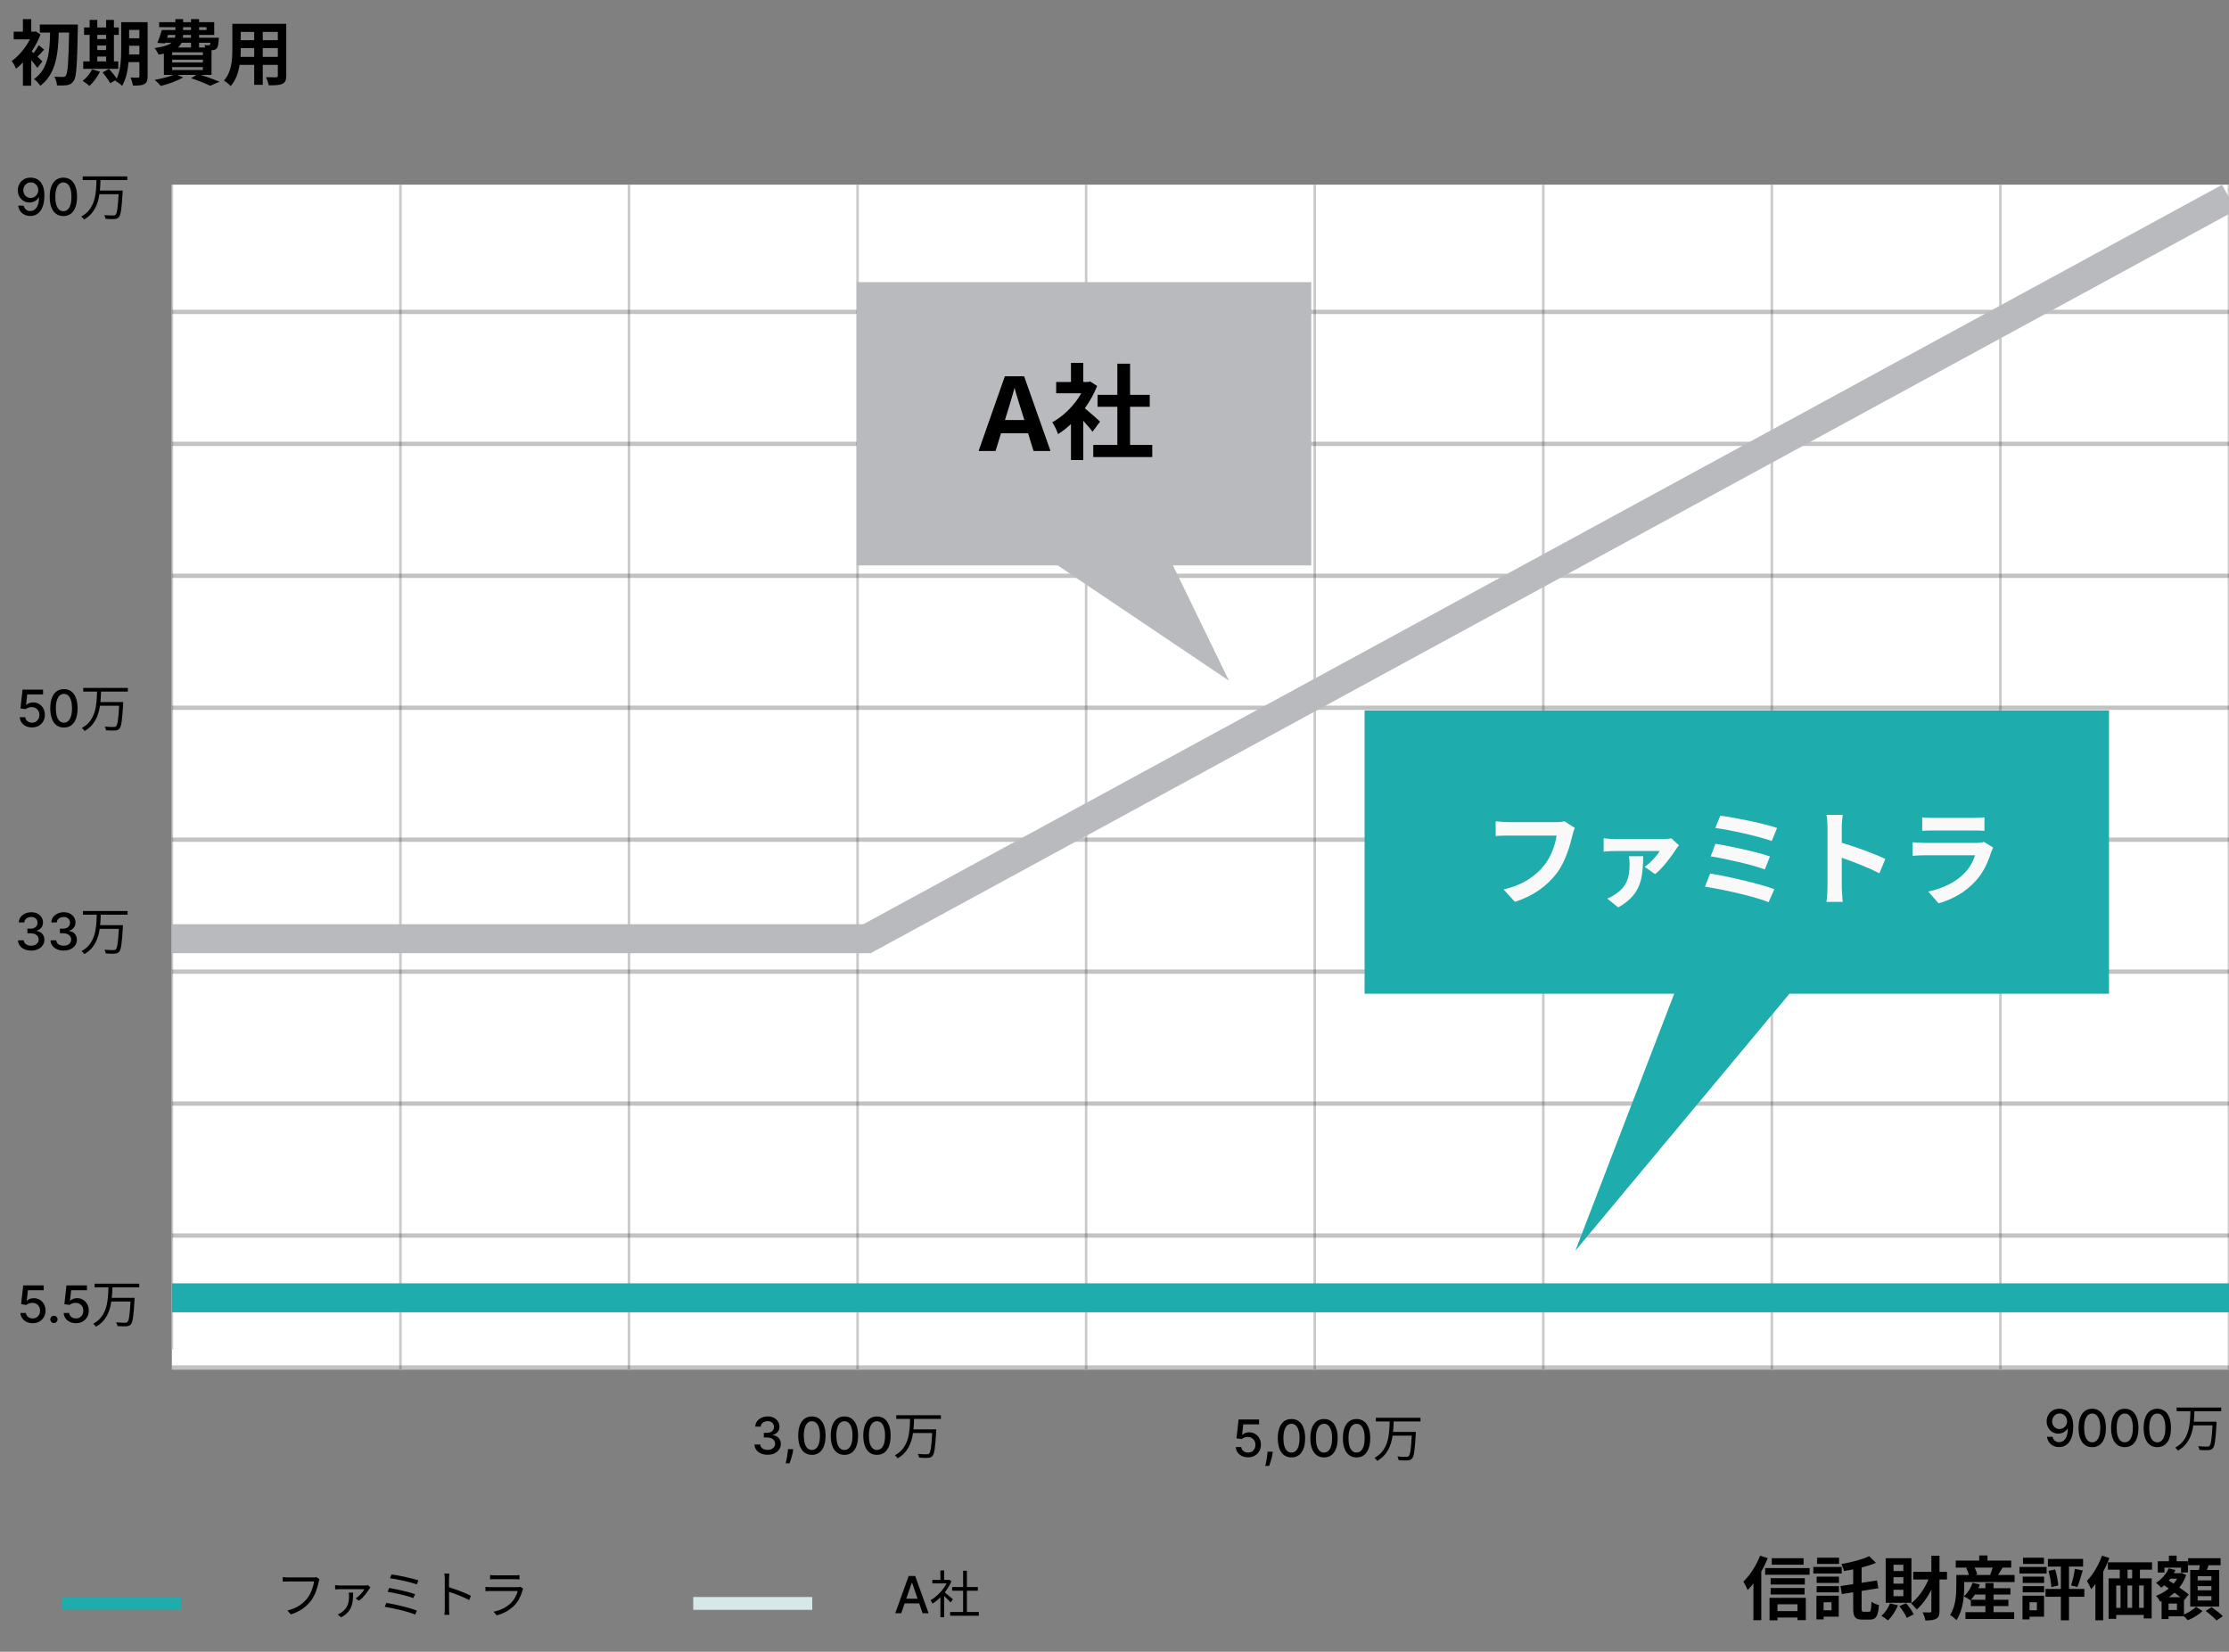 <?xml version="1.0" encoding="UTF-8"?>
<svg xmlns="http://www.w3.org/2000/svg" width="869" height="644" viewBox="0 0 869 644" fill="none">
  <rect x="0" y="0" width="869" height="644" fill="#808080" stroke="none"/>
  <path d="M12.164 370.621C11.189 370.621 10.318 370.453 9.551 370.117C8.789 369.78 8.185 369.314 7.74 368.718C7.3 368.117 7.063 367.421 7.03 366.63H9.26C9.288 367.061 9.432 367.435 9.693 367.752C9.958 368.065 10.303 368.306 10.729 368.476C11.155 368.647 11.629 368.732 12.149 368.732C12.722 368.732 13.229 368.633 13.669 368.434C14.114 368.235 14.462 367.958 14.713 367.603C14.964 367.243 15.089 366.829 15.089 366.36C15.089 365.873 14.964 365.445 14.713 365.075C14.467 364.701 14.104 364.408 13.626 364.195C13.153 363.982 12.58 363.875 11.908 363.875H10.68V362.086H11.908C12.448 362.086 12.921 361.989 13.328 361.795C13.74 361.601 14.062 361.331 14.294 360.986C14.526 360.635 14.642 360.226 14.642 359.757C14.642 359.307 14.54 358.917 14.336 358.586C14.138 358.249 13.854 357.987 13.484 357.797C13.12 357.608 12.689 357.513 12.192 357.513C11.719 357.513 11.276 357.601 10.864 357.776C10.457 357.947 10.126 358.193 9.87 358.515C9.615 358.832 9.477 359.213 9.459 359.658H7.335C7.359 358.872 7.591 358.181 8.031 357.584C8.476 356.988 9.063 356.522 9.792 356.186C10.521 355.85 11.331 355.682 12.22 355.682C13.153 355.682 13.958 355.864 14.635 356.228C15.316 356.588 15.842 357.068 16.211 357.67C16.585 358.271 16.77 358.929 16.765 359.644C16.77 360.458 16.542 361.149 16.083 361.717C15.629 362.285 15.023 362.666 14.265 362.86V362.974C15.231 363.12 15.979 363.504 16.509 364.124C17.044 364.744 17.309 365.513 17.304 366.431C17.309 367.231 17.087 367.949 16.637 368.583C16.192 369.217 15.584 369.717 14.812 370.081C14.041 370.441 13.158 370.621 12.164 370.621ZM24.831 370.621C23.856 370.621 22.985 370.453 22.218 370.117C21.456 369.78 20.852 369.314 20.407 368.718C19.967 368.117 19.73 367.421 19.697 366.63H21.927C21.955 367.061 22.1 367.435 22.36 367.752C22.625 368.065 22.971 368.306 23.397 368.476C23.823 368.647 24.296 368.732 24.817 368.732C25.39 368.732 25.896 368.633 26.336 368.434C26.781 368.235 27.129 367.958 27.38 367.603C27.631 367.243 27.756 366.829 27.756 366.36C27.756 365.873 27.631 365.445 27.38 365.075C27.134 364.701 26.772 364.408 26.294 364.195C25.82 363.982 25.247 363.875 24.575 363.875H23.347V362.086H24.575C25.115 362.086 25.588 361.989 25.995 361.795C26.407 361.601 26.729 361.331 26.961 360.986C27.193 360.635 27.309 360.226 27.309 359.757C27.309 359.307 27.207 358.917 27.004 358.586C26.805 358.249 26.521 357.987 26.152 357.797C25.787 357.608 25.356 357.513 24.859 357.513C24.386 357.513 23.943 357.601 23.532 357.776C23.125 357.947 22.793 358.193 22.538 358.515C22.282 358.832 22.145 359.213 22.126 359.658H20.003C20.026 358.872 20.258 358.181 20.698 357.584C21.143 356.988 21.73 356.522 22.459 356.186C23.188 355.85 23.998 355.682 24.888 355.682C25.82 355.682 26.625 355.864 27.302 356.228C27.983 356.588 28.509 357.068 28.878 357.67C29.252 358.271 29.437 358.929 29.432 359.644C29.437 360.458 29.209 361.149 28.75 361.717C28.296 362.285 27.69 362.666 26.933 362.86V362.974C27.898 363.12 28.646 363.504 29.176 364.124C29.711 364.744 29.976 365.513 29.972 366.431C29.976 367.231 29.754 367.949 29.304 368.583C28.859 369.217 28.251 369.717 27.479 370.081C26.708 370.441 25.825 370.621 24.831 370.621ZM49.732 356.646H39.275C39.235 357.965 39.175 359.345 39.035 360.724H47.912C47.912 360.724 47.912 361.244 47.892 361.444C47.532 367.883 47.212 370.262 46.433 371.102C45.973 371.602 45.493 371.762 44.733 371.821C43.973 371.881 42.594 371.841 41.214 371.742C41.194 371.302 40.994 370.702 40.694 370.282C42.194 370.442 43.633 370.442 44.173 370.442C44.633 370.442 44.873 370.402 45.113 370.182C45.713 369.642 46.053 367.443 46.333 362.164H38.855C38.275 366.083 36.795 369.802 32.856 372.001C32.616 371.602 32.176 371.122 31.777 370.842C37.315 367.903 37.595 361.744 37.715 356.646H32.337V355.206H49.732V356.646Z" fill="black"></path>
  <path d="M12.747 515.902C11.857 515.902 11.057 515.732 10.347 515.391C9.641 515.045 9.078 514.572 8.657 513.971C8.236 513.369 8.011 512.683 7.982 511.912H10.112C10.165 512.536 10.441 513.05 10.943 513.452C11.445 513.855 12.046 514.056 12.747 514.056C13.305 514.056 13.8 513.928 14.231 513.672C14.666 513.412 15.007 513.055 15.253 512.6C15.504 512.146 15.629 511.628 15.629 511.045C15.629 510.454 15.502 509.926 15.246 509.462C14.99 508.998 14.638 508.634 14.188 508.368C13.743 508.103 13.232 507.968 12.654 507.964C12.214 507.964 11.771 508.039 11.327 508.191C10.882 508.342 10.522 508.541 10.247 508.787L8.238 508.489L9.054 501.162H17.049V503.043H10.879L10.418 507.112H10.503C10.787 506.837 11.163 506.608 11.632 506.423C12.105 506.238 12.612 506.146 13.151 506.146C14.037 506.146 14.825 506.357 15.516 506.778C16.212 507.199 16.758 507.774 17.156 508.503C17.558 509.228 17.757 510.061 17.752 511.003C17.757 511.945 17.544 512.785 17.113 513.523C16.687 514.262 16.096 514.844 15.338 515.27C14.586 515.691 13.722 515.902 12.747 515.902ZM21.026 515.838C20.638 515.838 20.304 515.701 20.025 515.426C19.745 515.147 19.606 514.811 19.606 514.418C19.606 514.03 19.745 513.698 20.025 513.424C20.304 513.145 20.638 513.005 21.026 513.005C21.414 513.005 21.748 513.145 22.027 513.424C22.306 513.698 22.446 514.03 22.446 514.418C22.446 514.678 22.38 514.917 22.247 515.135C22.119 515.348 21.949 515.519 21.736 515.646C21.523 515.774 21.286 515.838 21.026 515.838ZM29.607 515.902C28.717 515.902 27.917 515.732 27.207 515.391C26.502 515.045 25.938 514.572 25.517 513.971C25.096 513.369 24.871 512.683 24.843 511.912H26.973C27.025 512.536 27.302 513.05 27.803 513.452C28.305 513.855 28.906 514.056 29.607 514.056C30.165 514.056 30.66 513.928 31.091 513.672C31.526 513.412 31.867 513.055 32.113 512.6C32.364 512.146 32.489 511.628 32.489 511.045C32.489 510.454 32.362 509.926 32.106 509.462C31.851 508.998 31.498 508.634 31.048 508.368C30.603 508.103 30.092 507.968 29.515 507.964C29.074 507.964 28.632 508.039 28.187 508.191C27.742 508.342 27.382 508.541 27.108 508.787L25.098 508.489L25.915 501.162H33.91V503.043H27.739L27.278 507.112H27.363C27.647 506.837 28.023 506.608 28.492 506.423C28.965 506.238 29.472 506.146 30.012 506.146C30.897 506.146 31.685 506.357 32.376 506.778C33.072 507.199 33.618 507.774 34.016 508.503C34.419 509.228 34.617 510.061 34.612 511.003C34.617 511.945 34.404 512.785 33.974 513.523C33.547 514.262 32.956 514.844 32.198 515.27C31.446 515.691 30.582 515.902 29.607 515.902ZM54.282 501.927H43.825C43.785 503.246 43.725 504.626 43.585 506.006H52.463C52.463 506.006 52.463 506.526 52.443 506.726C52.083 513.164 51.763 515.543 50.983 516.383C50.523 516.883 50.043 517.043 49.283 517.103C48.524 517.163 47.144 517.123 45.764 517.023C45.745 516.583 45.544 515.983 45.245 515.563C46.744 515.723 48.184 515.723 48.724 515.723C49.184 515.723 49.423 515.683 49.663 515.463C50.263 514.923 50.603 512.724 50.883 507.445H43.405C42.825 511.364 41.346 515.083 37.407 517.283C37.167 516.883 36.727 516.403 36.327 516.123C41.865 513.184 42.145 507.025 42.265 501.927H36.887V500.487H54.282V501.927Z" fill="black"></path>
  <path d="M12.484 283.621C11.594 283.621 10.794 283.45 10.084 283.109C9.379 282.764 8.816 282.291 8.395 281.689C7.973 281.088 7.748 280.402 7.72 279.63H9.85C9.902 280.255 10.179 280.769 10.681 281.171C11.183 281.573 11.784 281.775 12.484 281.775C13.043 281.775 13.538 281.647 13.968 281.391C14.404 281.131 14.745 280.773 14.991 280.319C15.242 279.865 15.367 279.346 15.367 278.764C15.367 278.172 15.239 277.645 14.984 277.181C14.728 276.717 14.375 276.352 13.926 276.087C13.481 275.822 12.97 275.687 12.392 275.682C11.952 275.682 11.509 275.758 11.064 275.91C10.619 276.061 10.26 276.26 9.985 276.506L7.976 276.208L8.792 268.88H16.787V270.762H10.617L10.155 274.83H10.241C10.525 274.556 10.901 274.326 11.37 274.142C11.843 273.957 12.349 273.865 12.889 273.865C13.774 273.865 14.562 274.075 15.254 274.497C15.949 274.918 16.496 275.493 16.894 276.222C17.296 276.946 17.495 277.779 17.49 278.721C17.495 279.663 17.282 280.504 16.851 281.242C16.425 281.981 15.833 282.563 15.076 282.989C14.323 283.41 13.46 283.621 12.484 283.621ZM24.926 283.663C23.804 283.659 22.846 283.363 22.05 282.776C21.255 282.189 20.647 281.334 20.226 280.213C19.804 279.091 19.594 277.739 19.594 276.158C19.594 274.582 19.804 273.235 20.226 272.118C20.652 271.001 21.262 270.149 22.058 269.562C22.858 268.975 23.814 268.682 24.926 268.682C26.038 268.682 26.992 268.977 27.788 269.569C28.583 270.156 29.191 271.008 29.612 272.125C30.038 273.238 30.251 274.582 30.251 276.158C30.251 277.744 30.041 279.098 29.619 280.22C29.198 281.337 28.59 282.191 27.795 282.783C26.999 283.37 26.043 283.663 24.926 283.663ZM24.926 281.767C25.911 281.767 26.68 281.287 27.234 280.326C27.792 279.365 28.072 277.976 28.072 276.158C28.072 274.951 27.944 273.931 27.688 273.098C27.437 272.26 27.075 271.626 26.602 271.195C26.133 270.76 25.575 270.542 24.926 270.542C23.946 270.542 23.177 271.025 22.619 271.99C22.06 272.956 21.778 274.345 21.774 276.158C21.774 277.37 21.899 278.395 22.15 279.233C22.405 280.066 22.768 280.698 23.236 281.128C23.705 281.554 24.268 281.767 24.926 281.767ZM49.846 269.646H39.389C39.349 270.965 39.289 272.345 39.149 273.724H48.027C48.027 273.724 48.027 274.244 48.007 274.444C47.647 280.883 47.327 283.262 46.547 284.102C46.087 284.602 45.608 284.762 44.848 284.821C44.088 284.881 42.708 284.841 41.329 284.742C41.309 284.302 41.109 283.702 40.809 283.282C42.309 283.442 43.748 283.442 44.288 283.442C44.748 283.442 44.988 283.402 45.228 283.182C45.828 282.642 46.167 280.443 46.447 275.164H38.969C38.39 279.083 36.91 282.802 32.971 285.001C32.731 284.602 32.291 284.122 31.891 283.842C37.43 280.903 37.71 274.744 37.83 269.646H32.451V268.206H49.846V269.646Z" fill="black"></path>
  <path d="M11.997 69.26C12.646 69.264 13.285 69.383 13.914 69.615C14.544 69.847 15.112 70.225 15.618 70.751C16.13 71.276 16.537 71.986 16.84 72.881C17.147 73.771 17.303 74.878 17.308 76.204C17.308 77.477 17.18 78.611 16.925 79.605C16.669 80.594 16.302 81.43 15.824 82.111C15.351 82.793 14.776 83.311 14.099 83.666C13.422 84.021 12.66 84.199 11.812 84.199C10.946 84.199 10.177 84.028 9.505 83.688C8.833 83.347 8.286 82.876 7.865 82.275C7.443 81.669 7.181 80.973 7.077 80.187H9.242C9.384 80.812 9.673 81.318 10.108 81.707C10.549 82.09 11.117 82.282 11.812 82.282C12.877 82.282 13.708 81.818 14.305 80.89C14.901 79.957 15.202 78.656 15.206 76.985H15.093C14.847 77.392 14.539 77.742 14.17 78.036C13.805 78.329 13.396 78.556 12.941 78.717C12.487 78.878 12.002 78.959 11.486 78.959C10.648 78.959 9.886 78.753 9.2 78.341C8.513 77.929 7.966 77.364 7.559 76.644C7.152 75.924 6.949 75.103 6.949 74.18C6.949 73.262 7.157 72.429 7.574 71.681C7.995 70.933 8.582 70.341 9.334 69.906C10.092 69.466 10.979 69.25 11.997 69.26ZM12.004 71.106C11.45 71.106 10.951 71.243 10.506 71.518C10.066 71.787 9.718 72.154 9.462 72.618C9.207 73.077 9.079 73.588 9.079 74.152C9.079 74.715 9.202 75.226 9.448 75.686C9.699 76.14 10.04 76.502 10.47 76.772C10.906 77.037 11.403 77.169 11.962 77.169C12.378 77.169 12.766 77.089 13.126 76.928C13.486 76.767 13.8 76.545 14.07 76.261C14.34 75.972 14.551 75.645 14.702 75.281C14.854 74.916 14.93 74.533 14.93 74.13C14.93 73.596 14.802 73.099 14.546 72.639C14.295 72.18 13.95 71.811 13.509 71.532C13.069 71.248 12.568 71.106 12.004 71.106ZM24.716 84.241C23.594 84.237 22.635 83.941 21.84 83.354C21.045 82.767 20.437 81.912 20.015 80.791C19.594 79.669 19.383 78.317 19.383 76.736C19.383 75.16 19.594 73.813 20.015 72.696C20.441 71.579 21.052 70.727 21.847 70.14C22.647 69.553 23.603 69.26 24.716 69.26C25.828 69.26 26.782 69.555 27.577 70.147C28.372 70.734 28.981 71.586 29.402 72.703C29.828 73.816 30.041 75.16 30.041 76.736C30.041 78.322 29.83 79.676 29.409 80.798C28.988 81.915 28.38 82.769 27.584 83.361C26.789 83.948 25.833 84.241 24.716 84.241ZM24.716 82.346C25.7 82.346 26.47 81.865 27.023 80.904C27.582 79.943 27.861 78.554 27.861 76.736C27.861 75.529 27.733 74.509 27.478 73.676C27.227 72.838 26.865 72.204 26.391 71.773C25.923 71.338 25.364 71.12 24.716 71.12C23.736 71.12 22.967 71.603 22.408 72.568C21.85 73.534 21.568 74.923 21.563 76.736C21.563 77.948 21.689 78.973 21.939 79.811C22.195 80.644 22.557 81.276 23.026 81.707C23.494 82.133 24.058 82.346 24.716 82.346ZM49.636 70.224H39.179C39.139 71.543 39.079 72.923 38.939 74.303H47.817C47.817 74.303 47.817 74.823 47.797 75.022C47.437 81.461 47.117 83.84 46.337 84.68C45.877 85.18 45.397 85.34 44.637 85.4C43.878 85.46 42.498 85.42 41.118 85.32C41.098 84.88 40.898 84.28 40.599 83.86C42.098 84.02 43.538 84.02 44.078 84.02C44.538 84.02 44.777 83.98 45.017 83.76C45.617 83.22 45.957 81.021 46.237 75.742H38.759C38.179 79.661 36.7 83.38 32.761 85.58C32.521 85.18 32.081 84.7 31.681 84.42C37.219 81.481 37.499 75.322 37.619 70.224H32.241V68.784H49.636V70.224Z" fill="black"></path>
  <path d="M299.273 567.199C298.297 567.199 297.427 567.031 296.66 566.695C295.898 566.359 295.294 565.892 294.849 565.296C294.409 564.695 294.172 563.999 294.139 563.208H296.369C296.397 563.639 296.541 564.013 296.802 564.33C297.067 564.643 297.412 564.884 297.838 565.055C298.264 565.225 298.738 565.31 299.258 565.31C299.831 565.31 300.338 565.211 300.778 565.012C301.223 564.813 301.571 564.536 301.822 564.181C302.073 563.821 302.198 563.407 302.198 562.939C302.198 562.451 302.073 562.023 301.822 561.653C301.575 561.279 301.213 560.986 300.735 560.773C300.262 560.56 299.689 560.453 299.017 560.453H297.789V558.664H299.017C299.557 558.664 300.03 558.567 300.437 558.373C300.849 558.179 301.171 557.909 301.403 557.564C301.635 557.213 301.751 556.804 301.751 556.335C301.751 555.886 301.649 555.495 301.445 555.164C301.246 554.828 300.962 554.565 300.593 554.376C300.229 554.186 299.798 554.092 299.301 554.092C298.828 554.092 298.385 554.179 297.973 554.354C297.566 554.525 297.235 554.771 296.979 555.093C296.724 555.41 296.586 555.791 296.567 556.236H294.444C294.468 555.45 294.7 554.759 295.14 554.163C295.585 553.566 296.172 553.1 296.901 552.764C297.63 552.428 298.439 552.26 299.329 552.26C300.262 552.26 301.067 552.442 301.744 552.806C302.425 553.166 302.951 553.647 303.32 554.248C303.694 554.849 303.878 555.507 303.874 556.222C303.878 557.036 303.651 557.727 303.192 558.295C302.738 558.863 302.132 559.244 301.374 559.438V559.552C302.34 559.698 303.088 560.082 303.618 560.702C304.153 561.322 304.418 562.091 304.413 563.01C304.418 563.81 304.196 564.527 303.746 565.161C303.301 565.795 302.693 566.295 301.921 566.659C301.149 567.019 300.267 567.199 299.273 567.199ZM309.238 565.012L309.132 565.786C309.061 566.354 308.94 566.946 308.769 567.561C308.604 568.181 308.431 568.756 308.251 569.286C308.076 569.816 307.932 570.238 307.818 570.55H306.313C306.374 570.257 306.46 569.859 306.568 569.357C306.677 568.86 306.784 568.304 306.888 567.689C306.992 567.073 307.07 566.446 307.122 565.807L307.193 565.012H309.238ZM316.523 567.241C315.401 567.237 314.443 566.941 313.648 566.354C312.852 565.767 312.244 564.912 311.823 563.791C311.402 562.669 311.191 561.317 311.191 559.736C311.191 558.16 311.402 556.813 311.823 555.696C312.249 554.579 312.859 553.727 313.655 553.14C314.455 552.553 315.411 552.26 316.523 552.26C317.636 552.26 318.589 552.556 319.385 553.147C320.18 553.734 320.788 554.586 321.209 555.703C321.636 556.816 321.849 558.16 321.849 559.736C321.849 561.322 321.638 562.676 321.217 563.798C320.795 564.915 320.187 565.769 319.392 566.361C318.597 566.948 317.64 567.241 316.523 567.241ZM316.523 565.346C317.508 565.346 318.277 564.865 318.831 563.904C319.389 562.943 319.669 561.554 319.669 559.736C319.669 558.529 319.541 557.509 319.285 556.676C319.034 555.838 318.672 555.204 318.199 554.773C317.73 554.338 317.172 554.12 316.523 554.12C315.543 554.12 314.774 554.603 314.216 555.568C313.657 556.534 313.375 557.923 313.371 559.736C313.371 560.948 313.496 561.973 313.747 562.811C314.003 563.644 314.365 564.276 314.833 564.707C315.302 565.133 315.865 565.346 316.523 565.346ZM329.21 567.241C328.088 567.237 327.13 566.941 326.334 566.354C325.539 565.767 324.931 564.912 324.51 563.791C324.088 562.669 323.878 561.317 323.878 559.736C323.878 558.16 324.088 556.813 324.51 555.696C324.936 554.579 325.546 553.727 326.341 553.14C327.141 552.553 328.098 552.26 329.21 552.26C330.322 552.26 331.276 552.556 332.071 553.147C332.867 553.734 333.475 554.586 333.896 555.703C334.322 556.816 334.535 558.16 334.535 559.736C334.535 561.322 334.325 562.676 333.903 563.798C333.482 564.915 332.874 565.769 332.079 566.361C331.283 566.948 330.327 567.241 329.21 567.241ZM329.21 565.346C330.195 565.346 330.964 564.865 331.518 563.904C332.076 562.943 332.355 561.554 332.355 559.736C332.355 558.529 332.228 557.509 331.972 556.676C331.721 555.838 331.359 555.204 330.886 554.773C330.417 554.338 329.858 554.12 329.21 554.12C328.23 554.12 327.461 554.603 326.902 555.568C326.344 556.534 326.062 557.923 326.057 559.736C326.057 560.948 326.183 561.973 326.434 562.811C326.689 563.644 327.051 564.276 327.52 564.707C327.989 565.133 328.552 565.346 329.21 565.346ZM341.897 567.241C340.775 567.237 339.816 566.941 339.021 566.354C338.226 565.767 337.618 564.912 337.196 563.791C336.775 562.669 336.564 561.317 336.564 559.736C336.564 558.16 336.775 556.813 337.196 555.696C337.622 554.579 338.233 553.727 339.028 553.14C339.828 552.553 340.784 552.26 341.897 552.26C343.009 552.26 343.963 552.556 344.758 553.147C345.553 553.734 346.162 554.586 346.583 555.703C347.009 556.816 347.222 558.16 347.222 559.736C347.222 561.322 347.011 562.676 346.59 563.798C346.169 564.915 345.56 565.769 344.765 566.361C343.97 566.948 343.014 567.241 341.897 567.241ZM341.897 565.346C342.881 565.346 343.651 564.865 344.204 563.904C344.763 562.943 345.042 561.554 345.042 559.736C345.042 558.529 344.914 557.509 344.659 556.676C344.408 555.838 344.046 555.204 343.572 554.773C343.104 554.338 342.545 554.12 341.897 554.12C340.917 554.12 340.148 554.603 339.589 555.568C339.031 556.534 338.749 557.923 338.744 559.736C338.744 560.948 338.87 561.973 339.12 562.811C339.376 563.644 339.738 564.276 340.207 564.707C340.675 565.133 341.239 565.346 341.897 565.346ZM366.817 553.224H356.36C356.32 554.543 356.26 555.923 356.12 557.303H364.998C364.998 557.303 364.998 557.822 364.978 558.022C364.618 564.461 364.298 566.84 363.518 567.68C363.058 568.18 362.578 568.34 361.818 568.4C361.059 568.46 359.679 568.42 358.299 568.32C358.279 567.88 358.079 567.28 357.78 566.86C359.279 567.02 360.719 567.02 361.259 567.02C361.718 567.02 361.958 566.98 362.198 566.76C362.798 566.22 363.138 564.021 363.418 558.742H355.94C355.36 562.661 353.881 566.38 349.942 568.58C349.702 568.18 349.262 567.7 348.862 567.42C354.4 564.481 354.68 558.322 354.8 553.224H349.422V551.784H366.817V553.224Z" fill="black"></path>
  <path d="M486.57 568.199C485.68 568.199 484.88 568.028 484.17 567.688C483.464 567.342 482.901 566.869 482.48 566.268C482.059 565.666 481.834 564.98 481.805 564.208H483.935C483.987 564.833 484.264 565.347 484.766 565.749C485.268 566.152 485.869 566.353 486.57 566.353C487.128 566.353 487.623 566.225 488.054 565.969C488.489 565.709 488.83 565.352 489.076 564.897C489.327 564.443 489.452 563.924 489.452 563.342C489.452 562.75 489.325 562.223 489.069 561.759C488.813 561.295 488.461 560.93 488.011 560.665C487.566 560.4 487.055 560.265 486.477 560.261C486.037 560.261 485.594 560.336 485.15 560.488C484.705 560.639 484.345 560.838 484.07 561.084L482.061 560.786L482.877 553.458H490.872V555.34H484.702L484.241 559.409H484.326C484.61 559.134 484.986 558.904 485.455 558.72C485.928 558.535 486.435 558.443 486.974 558.443C487.859 558.443 488.648 558.654 489.339 559.075C490.035 559.496 490.581 560.071 490.979 560.8C491.381 561.524 491.58 562.358 491.575 563.3C491.58 564.242 491.367 565.082 490.936 565.82C490.51 566.559 489.919 567.141 489.161 567.567C488.409 567.988 487.545 568.199 486.57 568.199ZM496.212 566.012L496.106 566.786C496.035 567.354 495.914 567.946 495.743 568.561C495.578 569.181 495.405 569.756 495.225 570.286C495.05 570.816 494.906 571.238 494.792 571.55H493.287C493.348 571.257 493.433 570.859 493.542 570.357C493.651 569.86 493.758 569.304 493.862 568.689C493.966 568.073 494.044 567.446 494.096 566.807L494.167 566.012H496.212ZM503.497 568.241C502.375 568.237 501.417 567.941 500.622 567.354C499.826 566.767 499.218 565.912 498.797 564.791C498.375 563.669 498.165 562.317 498.165 560.736C498.165 559.16 498.375 557.813 498.797 556.696C499.223 555.579 499.833 554.727 500.629 554.14C501.429 553.553 502.385 553.26 503.497 553.26C504.61 553.26 505.563 553.556 506.359 554.147C507.154 554.734 507.762 555.586 508.183 556.703C508.609 557.816 508.822 559.16 508.822 560.736C508.822 562.322 508.612 563.676 508.191 564.798C507.769 565.915 507.161 566.769 506.366 567.361C505.57 567.948 504.614 568.241 503.497 568.241ZM503.497 566.346C504.482 566.346 505.251 565.865 505.805 564.904C506.363 563.943 506.643 562.554 506.643 560.736C506.643 559.529 506.515 558.509 506.259 557.676C506.008 556.838 505.646 556.204 505.173 555.773C504.704 555.338 504.146 555.12 503.497 555.12C502.517 555.12 501.748 555.603 501.19 556.568C500.631 557.534 500.349 558.923 500.345 560.736C500.345 561.948 500.47 562.973 500.721 563.811C500.977 564.644 501.339 565.276 501.807 565.707C502.276 566.133 502.839 566.346 503.497 566.346ZM516.184 568.241C515.062 568.237 514.104 567.941 513.308 567.354C512.513 566.767 511.905 565.912 511.483 564.791C511.062 563.669 510.852 562.317 510.852 560.736C510.852 559.16 511.062 557.813 511.483 556.696C511.91 555.579 512.52 554.727 513.315 554.14C514.115 553.553 515.072 553.26 516.184 553.26C517.296 553.26 518.25 553.556 519.045 554.147C519.841 554.734 520.449 555.586 520.87 556.703C521.296 557.816 521.509 559.16 521.509 560.736C521.509 562.322 521.299 563.676 520.877 564.798C520.456 565.915 519.848 566.769 519.052 567.361C518.257 567.948 517.301 568.241 516.184 568.241ZM516.184 566.346C517.169 566.346 517.938 565.865 518.492 564.904C519.05 563.943 519.329 562.554 519.329 560.736C519.329 559.529 519.202 558.509 518.946 557.676C518.695 556.838 518.333 556.204 517.86 555.773C517.391 555.338 516.832 555.12 516.184 555.12C515.204 555.12 514.435 555.603 513.876 556.568C513.318 557.534 513.036 558.923 513.031 560.736C513.031 561.948 513.157 562.973 513.408 563.811C513.663 564.644 514.025 565.276 514.494 565.707C514.963 566.133 515.526 566.346 516.184 566.346ZM528.871 568.241C527.749 568.237 526.79 567.941 525.995 567.354C525.2 566.767 524.592 565.912 524.17 564.791C523.749 563.669 523.538 562.317 523.538 560.736C523.538 559.16 523.749 557.813 524.17 556.696C524.596 555.579 525.207 554.727 526.002 554.14C526.802 553.553 527.758 553.26 528.871 553.26C529.983 553.26 530.937 553.556 531.732 554.147C532.527 554.734 533.136 555.586 533.557 556.703C533.983 557.816 534.196 559.16 534.196 560.736C534.196 562.322 533.985 563.676 533.564 564.798C533.143 565.915 532.534 566.769 531.739 567.361C530.944 567.948 529.988 568.241 528.871 568.241ZM528.871 566.346C529.855 566.346 530.624 565.865 531.178 564.904C531.737 563.943 532.016 562.554 532.016 560.736C532.016 559.529 531.888 558.509 531.633 557.676C531.382 556.838 531.02 556.204 530.546 555.773C530.078 555.338 529.519 555.12 528.871 555.12C527.891 555.12 527.122 555.603 526.563 556.568C526.004 557.534 525.723 558.923 525.718 560.736C525.718 561.948 525.844 562.973 526.094 563.811C526.35 564.644 526.712 565.276 527.181 565.707C527.649 566.133 528.213 566.346 528.871 566.346ZM553.791 554.224H543.334C543.294 555.543 543.234 556.923 543.094 558.303H551.971C551.971 558.303 551.971 558.822 551.952 559.022C551.592 565.461 551.272 567.84 550.492 568.68C550.032 569.18 549.552 569.34 548.792 569.4C548.033 569.46 546.653 569.42 545.273 569.32C545.253 568.88 545.053 568.28 544.753 567.86C546.253 568.02 547.693 568.02 548.233 568.02C548.692 568.02 548.932 567.98 549.172 567.76C549.772 567.22 550.112 565.021 550.392 559.742H542.914C542.334 563.661 540.854 567.38 536.916 569.58C536.676 569.18 536.236 568.7 535.836 568.42C541.374 565.481 541.654 559.322 541.774 554.224H536.396V552.784H553.791V554.224Z" fill="black"></path>
  <path d="M802.961 549.26C803.609 549.264 804.249 549.383 804.878 549.615C805.508 549.847 806.076 550.225 806.582 550.751C807.093 551.276 807.5 551.986 807.803 552.881C808.111 553.771 808.267 554.878 808.272 556.204C808.272 557.477 808.144 558.611 807.889 559.605C807.633 560.594 807.266 561.43 806.788 562.111C806.315 562.793 805.74 563.311 805.063 563.666C804.386 564.021 803.624 564.199 802.776 564.199C801.91 564.199 801.141 564.028 800.469 563.688C799.797 563.347 799.25 562.876 798.829 562.275C798.407 561.669 798.145 560.973 798.04 560.187H800.206C800.348 560.812 800.637 561.318 801.072 561.707C801.513 562.09 802.081 562.282 802.776 562.282C803.841 562.282 804.672 561.818 805.269 560.89C805.865 559.958 806.166 558.656 806.17 556.985H806.057C805.811 557.392 805.503 557.742 805.134 558.036C804.769 558.329 804.36 558.556 803.905 558.717C803.451 558.878 802.966 558.959 802.45 558.959C801.612 558.959 800.85 558.753 800.163 558.341C799.477 557.929 798.93 557.364 798.523 556.644C798.116 555.925 797.913 555.103 797.913 554.18C797.913 553.262 798.121 552.429 798.537 551.681C798.959 550.933 799.546 550.341 800.298 549.906C801.056 549.466 801.943 549.25 802.961 549.26ZM802.968 551.106C802.414 551.106 801.915 551.243 801.47 551.518C801.03 551.787 800.682 552.154 800.426 552.618C800.171 553.077 800.043 553.589 800.043 554.152C800.043 554.715 800.166 555.226 800.412 555.685C800.663 556.14 801.004 556.502 801.434 556.772C801.87 557.037 802.367 557.169 802.925 557.169C803.342 557.169 803.73 557.089 804.09 556.928C804.45 556.767 804.764 556.545 805.034 556.261C805.304 555.972 805.515 555.645 805.666 555.281C805.818 554.916 805.893 554.533 805.893 554.131C805.893 553.596 805.766 553.099 805.51 552.639C805.259 552.18 804.914 551.811 804.473 551.532C804.033 551.248 803.531 551.106 802.968 551.106ZM815.68 564.241C814.558 564.237 813.599 563.941 812.804 563.354C812.009 562.767 811.401 561.912 810.979 560.791C810.558 559.669 810.347 558.317 810.347 556.736C810.347 555.16 810.558 553.813 810.979 552.696C811.405 551.579 812.016 550.727 812.811 550.14C813.611 549.553 814.567 549.26 815.68 549.26C816.792 549.26 817.746 549.556 818.541 550.147C819.336 550.734 819.945 551.586 820.366 552.703C820.792 553.816 821.005 555.16 821.005 556.736C821.005 558.322 820.794 559.676 820.373 560.798C819.952 561.915 819.343 562.769 818.548 563.361C817.753 563.948 816.797 564.241 815.68 564.241ZM815.68 562.346C816.664 562.346 817.433 561.865 817.987 560.904C818.546 559.943 818.825 558.554 818.825 556.736C818.825 555.529 818.697 554.509 818.442 553.676C818.191 552.838 817.829 552.204 817.355 551.773C816.887 551.338 816.328 551.12 815.68 551.12C814.7 551.12 813.931 551.603 813.372 552.568C812.813 553.534 812.532 554.923 812.527 556.736C812.527 557.948 812.653 558.973 812.903 559.811C813.159 560.644 813.521 561.276 813.99 561.707C814.458 562.133 815.022 562.346 815.68 562.346ZM828.366 564.241C827.245 564.237 826.286 563.941 825.491 563.354C824.696 562.767 824.087 561.912 823.666 560.791C823.245 559.669 823.034 558.317 823.034 556.736C823.034 555.16 823.245 553.813 823.666 552.696C824.092 551.579 824.703 550.727 825.498 550.14C826.298 549.553 827.254 549.26 828.366 549.26C829.479 549.26 830.433 549.556 831.228 550.147C832.023 550.734 832.631 551.586 833.053 552.703C833.479 553.816 833.692 555.16 833.692 556.736C833.692 558.322 833.481 559.676 833.06 560.798C832.638 561.915 832.03 562.769 831.235 563.361C830.44 563.948 829.484 564.241 828.366 564.241ZM828.366 562.346C829.351 562.346 830.12 561.865 830.674 560.904C831.233 559.943 831.512 558.554 831.512 556.736C831.512 555.529 831.384 554.509 831.128 553.676C830.878 552.838 830.515 552.204 830.042 551.773C829.573 551.338 829.015 551.12 828.366 551.12C827.387 551.12 826.617 551.603 826.059 552.568C825.5 553.534 825.219 554.923 825.214 556.736C825.214 557.948 825.339 558.973 825.59 559.811C825.846 560.644 826.208 561.276 826.677 561.707C827.145 562.133 827.708 562.346 828.366 562.346ZM841.053 564.241C839.931 564.237 838.973 563.941 838.177 563.354C837.382 562.767 836.774 561.912 836.353 560.791C835.931 559.669 835.721 558.317 835.721 556.736C835.721 555.16 835.931 553.813 836.353 552.696C836.779 551.579 837.389 550.727 838.185 550.14C838.985 549.553 839.941 549.26 841.053 549.26C842.166 549.26 843.119 549.556 843.915 550.147C844.71 550.734 845.318 551.586 845.739 552.703C846.165 553.816 846.378 555.16 846.378 556.736C846.378 558.322 846.168 559.676 845.746 560.798C845.325 561.915 844.717 562.769 843.922 563.361C843.126 563.948 842.17 564.241 841.053 564.241ZM841.053 562.346C842.038 562.346 842.807 561.865 843.361 560.904C843.919 559.943 844.199 558.554 844.199 556.736C844.199 555.529 844.071 554.509 843.815 553.676C843.564 552.838 843.202 552.204 842.729 551.773C842.26 551.338 841.702 551.12 841.053 551.12C840.073 551.12 839.304 551.603 838.746 552.568C838.187 553.534 837.905 554.923 837.901 556.736C837.901 557.948 838.026 558.973 838.277 559.811C838.532 560.644 838.895 561.276 839.363 561.707C839.832 562.133 840.395 562.346 841.053 562.346ZM865.973 550.224H855.516C855.476 551.543 855.416 552.923 855.276 554.303H864.154C864.154 554.303 864.154 554.822 864.134 555.022C863.774 561.461 863.454 563.84 862.674 564.68C862.214 565.18 861.735 565.34 860.975 565.4C860.215 565.46 858.835 565.42 857.456 565.32C857.436 564.88 857.236 564.28 856.936 563.86C858.436 564.02 859.875 564.02 860.415 564.02C860.875 564.02 861.115 563.98 861.355 563.76C861.955 563.22 862.294 561.021 862.574 555.742H855.096C854.517 559.661 853.037 563.38 849.098 565.58C848.858 565.18 848.418 564.7 848.018 564.42C853.557 561.481 853.837 555.322 853.957 550.224H848.578V548.784H865.973V550.224Z" fill="black"></path>
  <path d="M24.123 625.164H70.527" stroke="#1EADAC" stroke-width="4.999"></path>
  <path d="M124.553 615.704C124.413 615.984 124.333 616.323 124.253 616.703C123.833 618.803 122.853 622.022 121.273 624.081C119.454 626.421 117.075 628.28 113.396 629.44L112.036 627.94C115.915 626.961 118.154 625.261 119.834 623.122C121.253 621.302 122.173 618.523 122.453 616.603H112.236C111.436 616.603 110.756 616.643 110.236 616.663V614.904C110.796 614.964 111.576 615.024 112.236 615.024H122.273C122.573 615.024 122.953 615.024 123.333 614.924L124.553 615.704ZM144.407 618.903C144.287 619.043 144.107 619.283 144.007 619.443C143.427 620.382 141.748 622.882 139.948 624.121L138.649 623.222C140.068 622.362 141.508 620.602 142.088 619.623C140.968 619.623 133.31 619.603 132.53 619.603C131.931 619.603 131.271 619.643 130.651 619.683V618.023C131.211 618.103 131.931 618.163 132.53 618.163H142.408C142.708 618.163 143.247 618.123 143.507 618.063L144.407 618.903ZM137.689 620.962C137.649 625.221 137.249 628.24 133.03 630.58L131.611 629.46C132.05 629.3 132.53 629.1 132.99 628.78C135.69 626.961 136.069 624.761 136.069 622.142C136.069 621.762 136.009 621.362 135.949 620.962H137.689ZM152.625 613.864C155.224 614.184 160.603 615.304 163.122 616.183L162.482 617.723C160.043 616.843 154.804 615.704 152.045 615.344L152.625 613.864ZM151.725 619.143C154.464 619.603 159.303 620.622 161.802 621.542L161.163 623.082C158.843 622.162 153.965 621.062 151.125 620.642L151.725 619.143ZM150.625 624.961C153.985 625.481 159.783 626.861 162.522 627.96L161.842 629.5C159.183 628.34 153.245 627.001 150.006 626.481L150.625 624.961ZM173.399 627.24V615.604C173.399 615.044 173.359 614.144 173.239 613.524H175.199C175.139 614.144 175.059 615.004 175.059 615.604C175.059 616.443 175.059 617.603 175.059 618.863C177.698 619.663 181.497 621.102 183.597 622.162L182.917 623.861C180.737 622.682 177.278 621.342 175.059 620.642C175.079 623.641 175.079 626.661 175.079 627.24C175.079 627.86 175.119 628.94 175.199 629.6H173.259C173.359 628.96 173.399 627.98 173.399 627.24ZM191.055 614.104C191.574 614.184 192.214 614.204 192.854 614.204H200.712C201.352 614.204 202.052 614.184 202.531 614.104V615.764C202.052 615.724 201.372 615.704 200.692 615.704H192.854C192.234 615.704 191.594 615.724 191.055 615.764V614.104ZM203.991 619.383C203.891 619.563 203.771 619.822 203.731 619.962C203.191 621.942 202.292 624.021 200.812 625.641C198.712 627.94 196.213 629.12 193.654 629.82L192.414 628.4C195.253 627.82 197.753 626.541 199.452 624.741C200.672 623.461 201.472 621.762 201.832 620.322H191.215C190.735 620.322 189.975 620.342 189.255 620.382V618.703C189.995 618.783 190.675 618.823 191.215 618.823H201.752C202.212 618.823 202.631 618.783 202.851 618.663L203.991 619.383Z" fill="black"></path>
  <path d="M270.264 625.164H316.667" stroke="#D7E8E9" stroke-width="4.999"></path>
  <path d="M351.351 629H349.023L354.255 614.458H356.79L362.023 629H359.694L355.583 617.1H355.47L351.351 629ZM351.742 623.306H359.297V625.152H351.742V623.306ZM371.523 623.581L370.603 624.781C370.084 624.201 368.984 623.082 368.084 622.242V630.52H366.625V622.762C365.625 623.761 364.585 624.601 363.565 625.261C363.405 624.881 363.025 624.201 362.786 623.921C365.165 622.542 367.664 620.022 369.044 617.363H363.485V616.004H366.625V612.285H368.084V616.004H369.824L370.084 615.944L370.923 616.503C370.304 618.043 369.384 619.523 368.324 620.862C369.264 621.602 371.023 623.142 371.523 623.581ZM376.962 628.5H381.62V629.96H370.423V628.5H375.482V620.202H371.203V618.763H375.482V612.424H376.962V618.763H381.221V620.202H376.962V628.5Z" fill="black"></path>
  <g clip-path="url(#clip0_540_857)">
    <rect width="802" height="462" transform="translate(67 72)" fill="white"></rect>
    <path d="M67 72L67 526" stroke="#CACACA"></path>
    <path d="M156.111 72L156.111 537" stroke="#CACACA"></path>
    <path d="M245.223 72L245.223 537" stroke="#CACACA"></path>
    <path d="M334.333 72L334.333 537" stroke="#CACACA"></path>
    <path d="M423.444 72L423.444 537" stroke="#CACACA"></path>
    <path d="M512.556 72L512.556 537" stroke="#CACACA"></path>
    <path d="M601.667 72L601.667 537" stroke="#CACACA"></path>
    <path d="M690.777 72L690.777 537" stroke="#CACACA"></path>
    <path d="M779.889 72L779.889 537" stroke="#CACACA"></path>
    <path d="M869 72L869 537" stroke="#CACACA"></path>
    <line x1="67" y1="121.611" x2="872.002" y2="121.611" stroke="#333333" stroke-opacity="0.3" stroke-width="1.666"></line>
    <line x1="67" y1="173.056" x2="872.002" y2="173.056" stroke="#333333" stroke-opacity="0.3" stroke-width="1.666"></line>
    <line x1="67" y1="224.5" x2="872.002" y2="224.5" stroke="#333333" stroke-opacity="0.3" stroke-width="1.666"></line>
    <line x1="67" y1="275.945" x2="872.002" y2="275.945" stroke="#333333" stroke-opacity="0.3" stroke-width="1.666"></line>
    <line x1="67" y1="327.389" x2="872.002" y2="327.389" stroke="#333333" stroke-opacity="0.3" stroke-width="1.666"></line>
    <line x1="67" y1="378.833" x2="872.002" y2="378.833" stroke="#333333" stroke-opacity="0.3" stroke-width="1.666"></line>
    <line x1="67" y1="430.278" x2="872.002" y2="430.278" stroke="#333333" stroke-opacity="0.3" stroke-width="1.666"></line>
    <line x1="67" y1="481.723" x2="872.002" y2="481.723" stroke="#333333" stroke-opacity="0.3" stroke-width="1.666"></line>
    <line x1="67" y1="533.167" x2="872.002" y2="533.167" stroke="#333333" stroke-opacity="0.3" stroke-width="1.666"></line>
    <path d="M66 366H338L869 77" stroke="#B9BABE" stroke-width="11.286"></path>
    <path d="M334 110H511.215V220.439H457.28L479.111 265.384L412.334 220.439H334V110Z" fill="#B9BABE"></path>
    <path d="M402.926 175.836L400.813 168.929H390.249L388.136 175.836H381.514L391.752 146.704H399.269L409.548 175.836H402.926ZM399.35 163.769L397.238 157.024C397.102 156.564 396.926 155.981 396.709 155.277C396.493 154.573 396.276 153.855 396.059 153.124C395.843 152.392 395.666 151.756 395.531 151.214C395.396 151.756 395.206 152.433 394.962 153.246C394.746 154.031 394.529 154.79 394.312 155.521C394.123 156.225 393.974 156.726 393.865 157.024L391.793 163.769H399.35ZM428.865 164.378L425.94 168.319C425.087 167.182 423.705 165.557 422.324 164.053V179.371H417.529V165.353C415.904 166.857 414.198 168.197 412.491 169.254C412.085 167.954 410.947 165.597 410.216 164.663C414.645 162.265 418.911 157.999 421.552 153.327H411.76V148.939H417.529V141.463H422.324V148.939H424.152L425.005 148.736L427.728 150.483C426.509 153.571 424.883 156.496 422.933 159.178C424.883 160.762 428.012 163.566 428.865 164.378ZM440.567 173.479H449.221V178.192H426.224V173.479H435.61V158.609H427.89V153.936H435.61V141.788H440.567V153.936H448.246V158.609H440.567V173.479Z" fill="black"></path>
    <path d="M66 506H870" stroke="#1EADAC" stroke-width="11.286"></path>
    <path d="M532 277H822.222V387.438H697.658L614.187 487.604L652.712 387.438H532V277Z" fill="#1EADAC"></path>
    <path d="M613.94 322.784C613.575 323.597 613.25 324.775 613.047 325.628C612.112 329.61 610.324 335.908 606.952 340.418C603.255 345.293 597.851 349.316 590.619 351.631L586.19 346.796C594.235 344.887 598.826 341.352 602.117 337.248C604.799 333.876 606.343 329.244 606.871 325.791H587.937C586.109 325.791 584.159 325.872 583.102 325.953V320.224C584.321 320.346 586.637 320.549 587.978 320.549H606.749C607.562 320.549 608.862 320.509 609.959 320.224L613.94 322.784ZM654.571 329.569C654.205 330.016 653.595 330.788 653.352 331.195C651.93 333.47 648.151 338.589 645.266 340.824L641.203 337.98C643.519 336.395 646.079 333.51 647.054 331.804H629.42C628.08 331.804 626.698 331.885 625.195 332.048V326.807C626.454 327.01 628.08 327.132 629.42 327.132H648.273C649.167 327.132 650.914 327.05 651.564 326.847L654.571 329.569ZM640.634 333.836C640.391 341.433 640.391 348.544 630.883 353.785L626.576 350.331C627.633 349.925 628.649 349.437 629.867 348.584C634.459 345.456 635.312 341.84 635.312 336.72C635.312 335.745 635.19 334.689 635.027 333.836H640.634ZM670.66 318.03C675.983 318.68 687.684 321.037 692.803 322.825L690.731 327.904C686.018 326.156 674.479 323.556 668.75 322.825L670.66 318.03ZM668.791 328.96C674.601 329.935 684.921 332.129 690.041 333.917L688.05 338.996C683.377 337.208 672.976 334.851 666.922 333.876L668.791 328.96ZM666.719 340.58C673.667 341.677 686.181 344.602 691.747 346.675L689.512 351.753C684.027 349.478 671.188 346.675 664.687 345.699L666.719 340.58ZM712.468 345.943V322.581C712.468 321.159 712.346 319.127 712.062 317.705H718.4C718.238 319.127 718.035 320.915 718.035 322.581V328.594C723.479 330.179 731.28 333.064 735.018 334.892L732.702 340.499C728.517 338.305 722.423 335.948 718.035 334.445V345.943C718.035 347.122 718.238 349.966 718.4 351.631H712.062C712.306 350.006 712.468 347.568 712.468 345.943ZM749.401 318.68C750.539 318.843 752.245 318.884 753.627 318.884H769.269C770.529 318.884 772.52 318.843 773.657 318.68V323.922C772.56 323.841 770.651 323.8 769.188 323.8H753.627C752.326 323.8 750.579 323.841 749.401 323.922V318.68ZM777.07 330.463C776.786 330.991 776.461 331.723 776.298 332.17C775.079 336.111 773.332 340.052 770.285 343.424C766.181 347.975 760.981 350.738 755.78 352.2L751.758 347.609C757.852 346.35 762.728 343.668 765.816 340.499C768.01 338.264 769.269 335.745 770.001 333.47H750.376C749.401 333.47 747.37 333.51 745.663 333.673V328.391C747.37 328.513 749.117 328.635 750.376 328.635H770.488C771.788 328.635 772.885 328.472 773.454 328.229L777.07 330.463Z" fill="#F9F9F9"></path>
  </g>
  <path d="M703.147 607.536V610.055H690.741V607.536H703.147ZM686.191 606.534L689.17 607.509C688.466 609.242 687.626 611.03 686.651 612.736V631.697H683.591V617.395C682.859 618.343 682.101 619.183 681.342 619.942C681.044 619.183 680.205 617.422 679.663 616.664C682.236 614.226 684.728 610.38 686.191 606.534ZM700.764 625.494H692.963V628.149H700.764V625.494ZM689.875 631.751V623.002H704.014V631.67H700.764V630.668H692.963V631.751H689.875ZM690.308 621.675V619.156H703.526V621.675H690.308ZM703.635 615.31V617.802H690.308V615.31H703.635ZM688.168 611.382H705.504V613.982H688.168V611.382ZM716.988 607.319V609.757H708.402V607.319H716.988ZM718.018 610.949V613.495H706.939V610.949H718.018ZM714.036 624.709H710.948V627.824H714.036V624.709ZM716.853 622.163V630.343H710.948V631.399H708.158V622.163H716.853ZM708.239 620.835V618.425H716.934V620.835H708.239ZM708.239 617.179V614.714H716.934V617.179H708.239ZM726.577 628.42H728.663C729.34 628.42 729.503 627.661 729.611 624.492C730.342 625.061 731.669 625.603 732.536 625.819C732.211 630.018 731.426 631.48 728.988 631.48H726.035C723.273 631.48 722.487 630.478 722.487 626.984V620.808L718.072 621.513L717.53 618.398L722.487 617.639V611.897C721.268 612.141 720.049 612.33 718.885 612.52C718.749 611.761 718.262 610.515 717.882 609.811C721.81 609.134 726.09 607.996 728.717 606.75L731.371 609.351C729.692 610.055 727.769 610.651 725.765 611.165V617.125L731.778 616.204L732.292 619.237L725.765 620.294V626.984C725.765 628.23 725.873 628.42 726.577 628.42ZM742.044 612.547V610.082H738.197V612.547H742.044ZM742.044 617.45V614.93H738.197V617.45H742.044ZM742.044 622.352V619.833H738.197V622.352H742.044ZM745.186 607.536V624.925H735.164V607.536H745.186ZM736.843 625.142L739.904 625.901C739.037 628.149 737.52 630.424 736.03 631.806C735.462 631.264 734.189 630.397 733.457 629.991C734.893 628.799 736.166 626.957 736.843 625.142ZM740.5 626.226L743.1 625.088C744.292 626.415 745.511 628.176 746.08 629.422L743.371 630.803C742.856 629.53 741.637 627.634 740.5 626.226ZM759.054 612.845V615.824H756.129V628.122C756.129 629.747 755.804 630.614 754.883 631.128C753.935 631.643 752.607 631.806 750.63 631.806C750.495 630.912 750.007 629.503 749.547 628.636C750.793 628.691 751.984 628.691 752.391 628.691C752.797 628.663 752.96 628.528 752.96 628.122V619.86C751.361 622.948 749.384 625.657 747.244 627.526C746.703 626.794 745.727 625.711 745.05 625.169C747.759 623.138 750.278 619.508 751.849 615.824H745.89V612.845H752.96V606.561H756.129V612.845H759.054ZM768.399 623.734H774.033V621.702H769.943C769.455 622.461 768.914 623.165 768.399 623.734ZM777.202 626.199V628.582H785.247V631.237H766.259V628.582H774.033V626.199H768.345V623.788L768.182 623.95C767.586 623.463 766.368 622.731 765.636 622.406C767.126 621.106 768.372 619.102 769.049 617.125L771.893 617.775C771.731 618.262 771.514 618.75 771.297 619.237H774.033V617.233H777.202V619.237H783.784V621.702H777.202V623.734H782.999V626.199H777.202ZM776.877 611.193H769.835C770.295 612.086 770.674 613.116 770.837 613.847L770.024 614.064H776.39L775.902 613.928C776.254 613.143 776.606 612.113 776.877 611.193ZM778.99 614.064H785.409V616.827H765.772V618.452C765.772 622.244 765.284 627.986 762.738 631.697C762.25 631.128 760.896 630.018 760.246 629.666C762.467 626.361 762.684 621.648 762.684 618.425V614.064H767.586C767.37 613.224 766.991 612.195 766.557 611.355L767.153 611.193H762.467V608.457H771.622V606.479H774.846V608.457H784.082V611.193H780.723C780.1 612.222 779.505 613.251 778.99 614.064ZM796.867 607.319V609.757H788.687V607.319H796.867ZM797.896 610.949V613.495H787.306V610.949H797.896ZM794.104 624.709H791.233V627.824H794.104V624.709ZM796.894 622.163V630.343H791.233V631.399H788.497V622.163H796.894ZM788.579 620.835V618.425H796.921V620.835H788.579ZM788.579 617.179V614.714H796.921V617.179H788.579ZM812.605 619.508V622.569H806.618V631.751H803.449V622.569H797.463V619.508H803.449V610.813H798.411V607.807H812.117V610.813H806.618V619.508H812.605ZM798.628 612.466L801.228 611.924C801.824 613.928 802.339 616.474 802.447 618.154L799.738 618.804C799.657 617.097 799.197 614.497 798.628 612.466ZM809.896 618.75L807.431 618.127C808.027 616.393 808.65 613.657 808.921 611.707L811.982 612.303C811.304 614.578 810.573 617.125 809.896 618.75ZM819.485 606.534L822.383 607.455C821.706 609.242 820.866 611.057 819.945 612.791V631.751H816.911V617.612C816.37 618.343 815.828 619.021 815.259 619.616C814.961 618.858 814.121 617.152 813.607 616.366C815.936 614.01 818.157 610.272 819.485 606.534ZM831.24 615.391V612.005H829.452V615.391H831.24ZM835.764 626.876V618.181H833.949V626.876H835.764ZM825.037 618.181V626.876H826.717V618.181H825.037ZM831.24 618.181H829.425V626.876H831.24V618.181ZM838.987 612.005H834.274V615.391H838.852V631.02H835.764V629.639H825.037V631.183H822.058V615.391H826.419V612.005H821.787V609.134H838.987V612.005ZM862.146 616.176V614.524H856.783V616.176H862.146ZM862.146 620.05V618.398H856.783V620.05H862.146ZM862.146 624.005V622.325H856.783V624.005H862.146ZM853.885 612.113H857.298C857.406 611.518 857.514 610.867 857.623 610.272H853.072V607.536H865.722V610.272H861.036C860.819 610.922 860.602 611.545 860.385 612.113H865.18V626.388H853.885V612.113ZM843.836 611.22V613.089H841.235V608.728H845.569V606.534H848.576V608.728H852.991V613.089H850.309V611.22H843.836ZM848.711 627.715V625.223H845.434V627.715H848.711ZM845.488 622.731H850.065C849.388 622.19 848.576 621.594 847.763 620.971C847.032 621.621 846.273 622.217 845.488 622.731ZM848.738 615.526H846.111C845.921 615.77 845.732 615.987 845.542 616.231L847.411 617.45C847.926 616.854 848.359 616.204 848.738 615.526ZM851.447 623.869V629.476C853.235 628.745 855.131 627.499 856.106 626.497L858.706 628.122C857.298 629.503 854.914 630.939 852.937 631.724C852.585 631.291 851.989 630.695 851.447 630.18H845.434V631.264H842.725V624.248L842.156 624.492C841.804 623.788 841.1 622.704 840.531 622.19C842.319 621.567 844.025 620.592 845.515 619.346L843.727 618.1C843.348 618.425 842.969 618.75 842.562 619.021C842.129 618.506 841.127 617.531 840.531 617.152C842.644 615.824 844.513 613.766 845.488 611.49L848.115 612.141C847.926 612.574 847.736 612.98 847.492 613.387H850.011L850.499 613.251L852.314 614.091C851.691 615.933 850.77 617.558 849.632 618.966C851.095 619.942 852.422 620.917 853.316 621.675L851.501 623.923L851.447 623.869ZM859.898 628.095L862.227 626.632C863.663 627.634 865.64 629.124 866.615 630.153L864.123 631.806C863.257 630.776 861.361 629.178 859.898 628.095Z" fill="black"></path>
  <path d="M16.524 23.959L14.548 26.463C14.019 25.656 13.101 24.487 12.182 23.43V33.421H8.926V24.348C8.036 25.294 7.145 26.102 6.254 26.797C5.948 25.99 5.085 24.376 4.557 23.792C7.256 21.899 9.984 18.643 11.681 15.331H5.336V12.353H8.926V7.454H12.182V12.353H13.379L13.908 12.214L15.773 13.438C14.938 15.72 13.741 17.975 12.35 20.034C12.572 20.229 12.823 20.452 13.101 20.702C13.825 19.756 14.632 18.504 15.105 17.613L17.22 19.366C16.246 20.313 15.383 21.315 14.632 22.094C15.467 22.901 16.218 23.625 16.524 23.959ZM15.522 9.57H30.357C30.357 9.57 30.357 10.794 30.329 11.24C30.078 25.155 29.828 29.998 28.742 31.501C28.019 32.614 27.323 32.976 26.265 33.171C25.263 33.366 23.733 33.338 22.23 33.31C22.174 32.336 21.784 30.861 21.2 29.887C22.647 29.998 23.955 29.998 24.623 29.998C25.069 29.998 25.347 29.887 25.653 29.469C26.432 28.551 26.738 24.07 26.933 12.687H22.898C22.675 20.73 21.924 28.746 15.717 33.449C15.161 32.559 14.131 31.473 13.268 30.833C18.973 26.825 19.391 19.784 19.53 12.687H15.522V9.57ZM37.927 22.038V23.931H41.378V22.038H37.927ZM41.378 13.605H37.927V15.22H41.378V13.605ZM37.927 17.752V19.506H41.378V17.752H37.927ZM46.109 23.931V26.825H32.444V23.931H34.949V13.605H32.778V10.711H34.949V7.761H37.927V10.711H41.378V7.761H44.411V10.711H46.304V13.605H44.411V23.931H46.109ZM35.895 27.02L38.984 27.939C38.01 29.97 36.368 32.141 34.865 33.505C34.253 32.92 32.973 31.974 32.221 31.529C33.669 30.443 35.116 28.69 35.895 27.02ZM50.312 21.259H54.347V17.836H50.34V18.865C50.34 19.589 50.34 20.396 50.312 21.259ZM54.347 11.657H50.34V14.913H54.347V11.657ZM57.548 8.651V29.748C57.548 31.39 57.242 32.252 56.268 32.781C55.294 33.31 53.874 33.394 51.815 33.366C51.703 32.503 51.286 31.056 50.868 30.221C52.065 30.304 53.401 30.276 53.791 30.276C54.208 30.276 54.347 30.137 54.347 29.692V24.209H50.117C49.811 27.493 49.115 30.972 47.612 33.477C47.083 32.892 45.72 31.891 44.996 31.612C45.079 31.445 45.191 31.306 45.274 31.139L42.964 32.447C42.408 31.362 41.072 29.525 39.986 28.245L42.491 26.881C43.493 27.994 44.801 29.525 45.497 30.666C47.111 27.187 47.25 22.483 47.25 18.865V8.651H57.548ZM67.122 26.157V27.298H79.09V26.157H67.122ZM74.47 16.667H70.768C70.462 17.335 70.016 17.947 69.404 18.504H74.47V16.667ZM65.508 13.633L65.146 14.719H68.18C68.291 14.384 68.347 14.023 68.347 13.633H65.508ZM71.38 10.599V11.713H74.47V10.599H71.38ZM80.509 10.599H77.615V11.713H80.509V10.599ZM74.47 14.719V13.633H71.38C71.353 13.995 71.325 14.357 71.297 14.719H74.47ZM82.068 16.667H77.615V18.504H80.036C79.952 18.17 79.813 17.836 79.702 17.585C80.342 17.669 80.927 17.697 81.233 17.669C81.483 17.669 81.65 17.669 81.817 17.474C81.928 17.335 82.012 17.084 82.068 16.667ZM79.09 21.482V20.396H67.122V21.482H79.09ZM79.09 24.376V23.263H67.122V24.376H79.09ZM82.457 29.191H78.255C80.927 30.054 83.849 31.111 85.602 31.863L81.928 33.449C80.286 32.614 77.392 31.445 74.497 30.499L76.613 29.191H69.182L71.38 30.193C69.07 31.557 65.536 32.809 62.697 33.505C62.168 32.865 60.999 31.696 60.303 31.139C62.892 30.694 65.731 29.998 67.679 29.191H63.894V20.925C63.254 21.064 62.586 21.175 61.834 21.287C61.556 20.591 60.776 19.339 60.276 18.726C63.727 18.281 65.731 17.585 66.872 16.667H64.422L64.339 16.917L61.333 16.722C61.945 15.359 62.613 13.355 63.087 11.713H68.374V10.599H62.057V8.651H68.374V7.454H71.38V8.651H74.47V7.454H77.615V8.651H83.515V13.633H77.615V14.719H85.324C85.324 14.719 85.296 15.275 85.268 15.581C85.129 17.39 84.962 18.392 84.489 18.893C84.072 19.311 83.459 19.533 82.875 19.561C82.763 19.561 82.624 19.589 82.457 19.589V29.191ZM102.44 22.177H108.313V18.754H102.44V22.177ZM93.785 22.177H99.1V18.754H93.868V19.255C93.868 20.146 93.84 21.148 93.785 22.177ZM99.1 12.436H93.868V15.665H99.1V12.436ZM108.313 15.665V12.436H102.44V15.665H108.313ZM111.597 9.291V29.497C111.597 31.278 111.207 32.169 110.094 32.67C108.953 33.227 107.255 33.282 104.75 33.254C104.639 32.364 104.11 30.944 103.693 30.082C105.251 30.165 107.088 30.137 107.589 30.137C108.118 30.137 108.313 29.97 108.313 29.469V25.294H102.44V33.059H99.1V25.294H93.423C92.922 28.328 91.92 31.39 89.916 33.56C89.387 32.948 88.051 31.807 87.3 31.418C90.334 28.078 90.584 23.124 90.584 19.227V9.291H111.597Z" fill="black"></path>
  <defs>
    <clipPath id="clip0_540_857">
      <rect width="802" height="462" fill="white" transform="translate(67 72)"></rect>
    </clipPath>
  </defs>
</svg>
